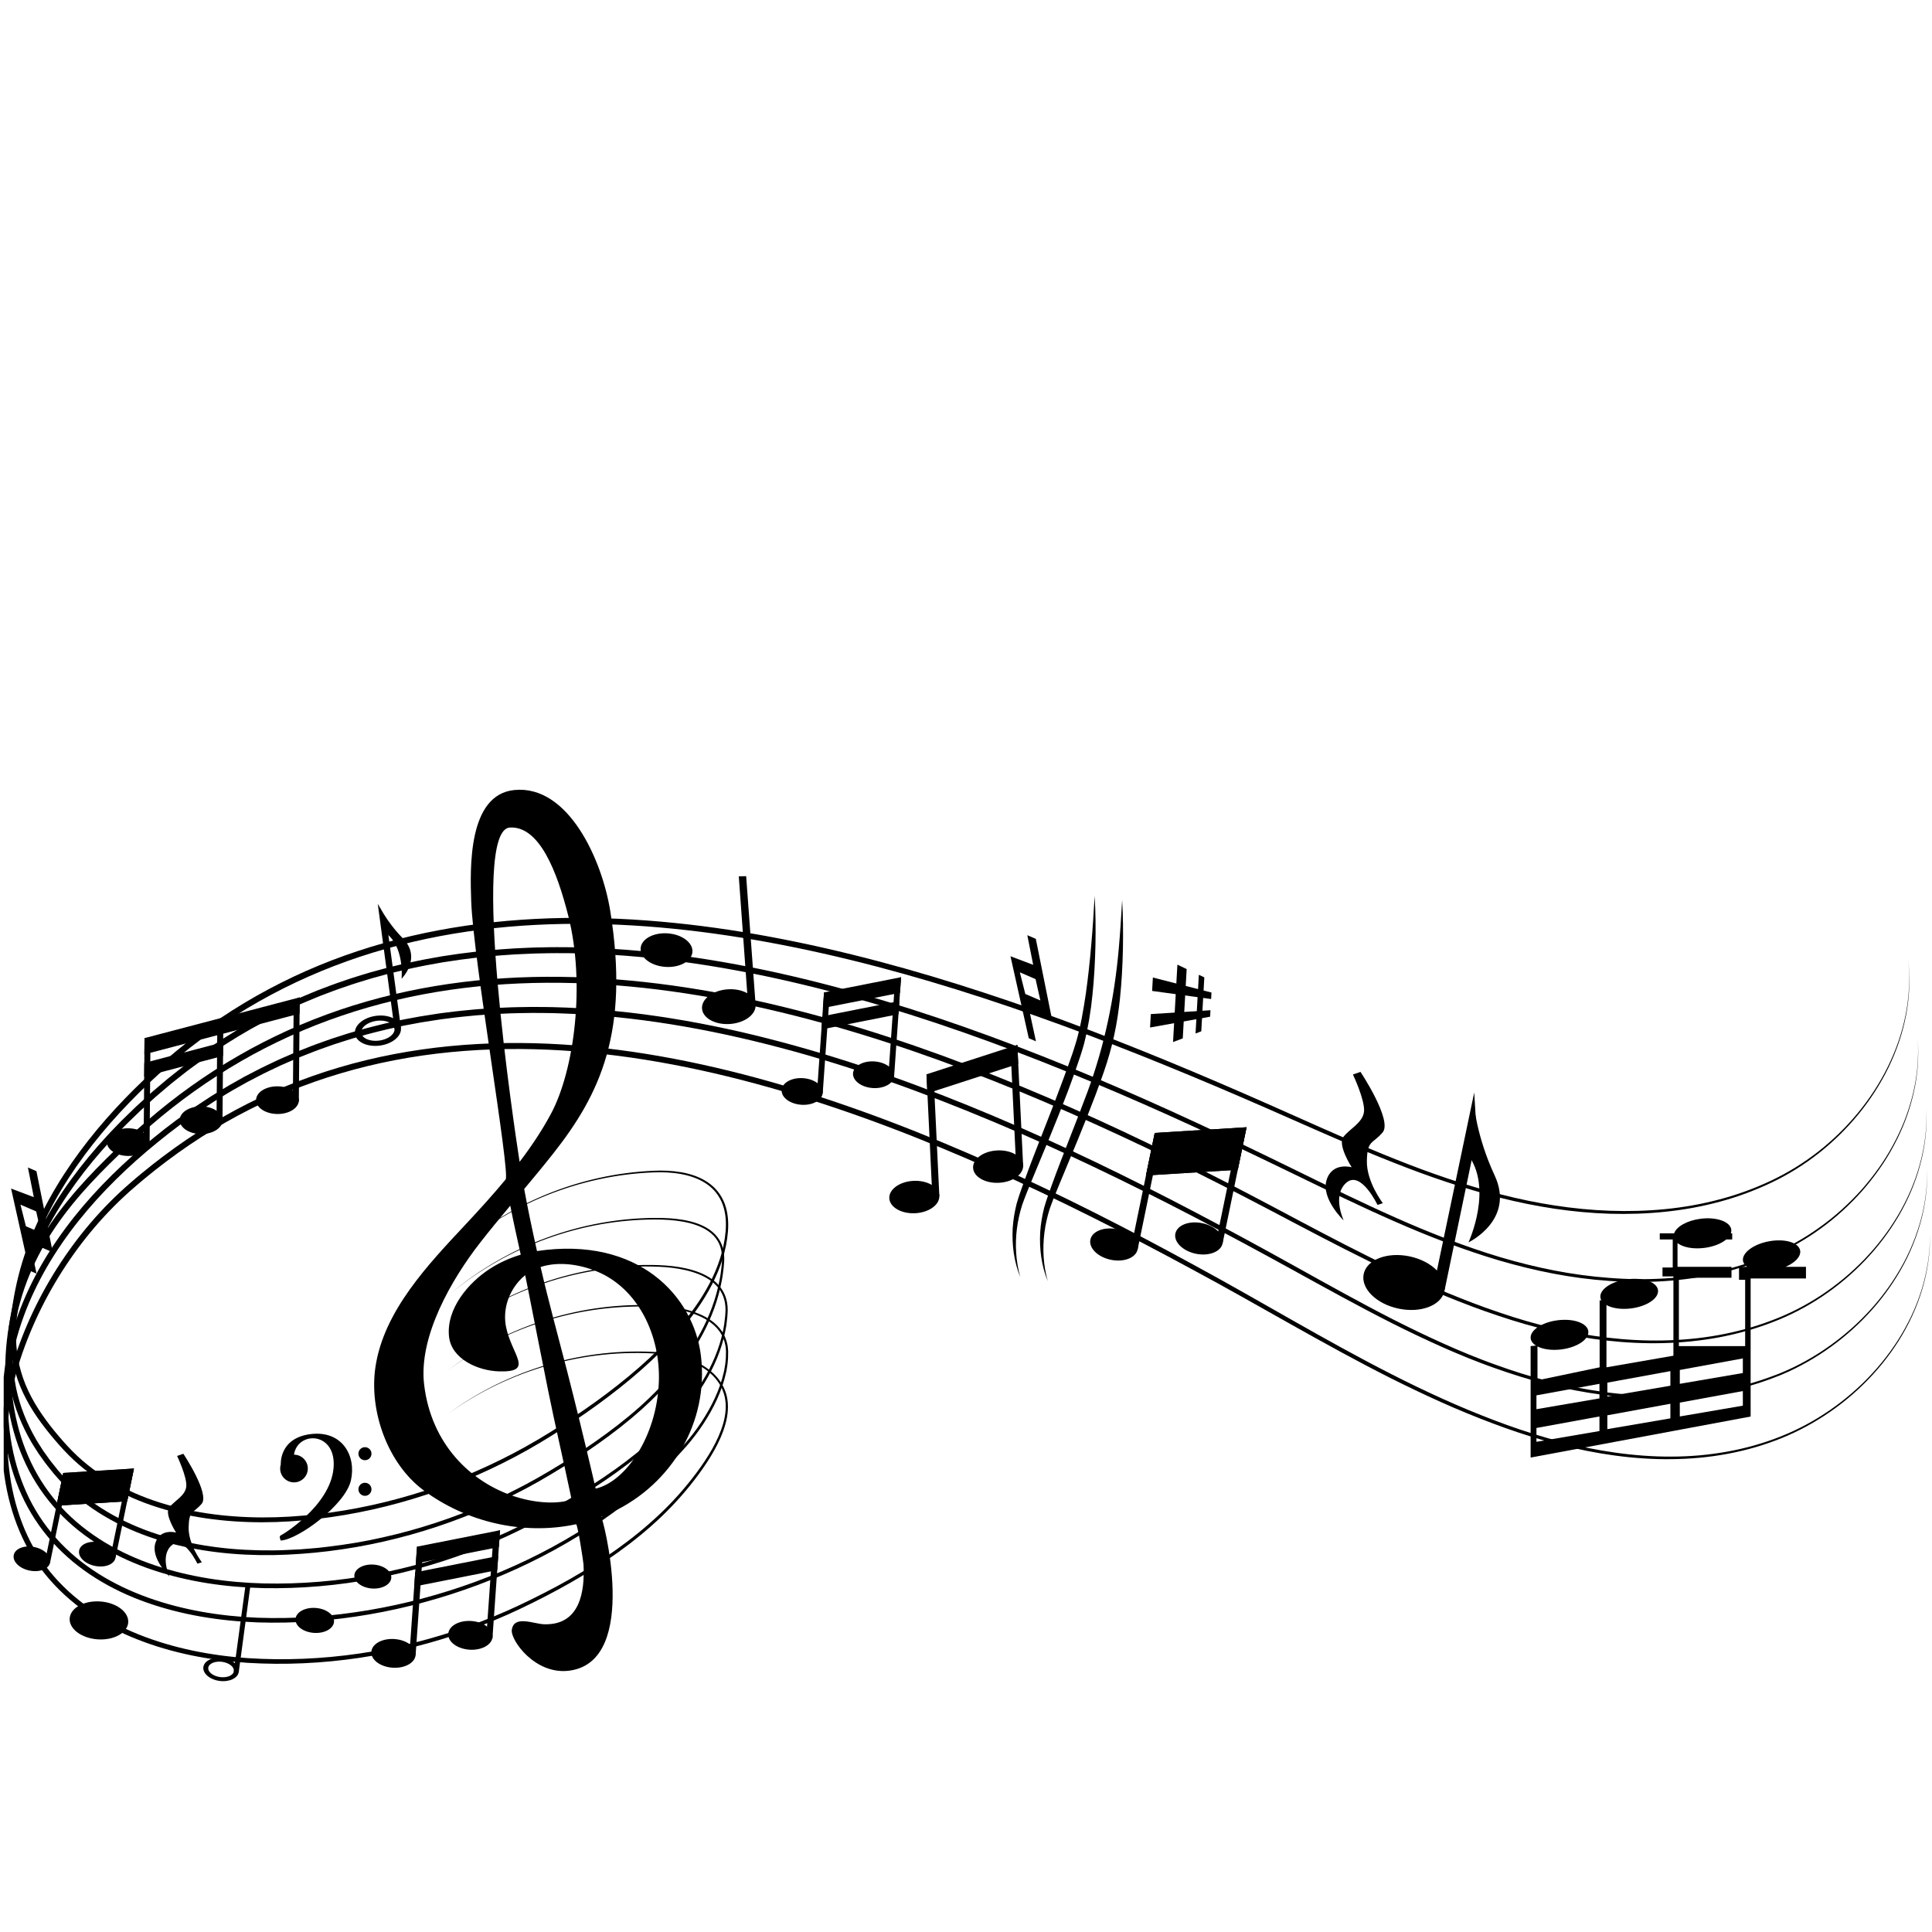 <svg xmlns="http://www.w3.org/2000/svg" xmlns:xlink="http://www.w3.org/1999/xlink" width="350" zoomAndPan="magnify" viewBox="0 0 375 375" height="350" preserveAspectRatio="xMidYMid meet" version="1.0"><defs><clipPath id="b024eca71a"><path d="M 0.719 195 L 374.969 195 L 374.969 315 L 0.719 315 Z M 0.719 195 " clip-rule="nonzero"/></clipPath><clipPath id="460182ea46"><path d="M 0.719 202.035 L 374.617 202.035 L 374.617 323 L 0.719 323 Z M 0.719 202.035 " clip-rule="nonzero"/></clipPath><clipPath id="64141a24f4"><path d="M 39.188 321.426 L 46.957 321.426 L 46.957 326.301 L 39.188 326.301 Z M 39.188 321.426 " clip-rule="nonzero"/></clipPath></defs><path fill="#000000" d="M 87.785 243.355 C 93.086 238.52 99.258 234.645 105.895 231.902 C 112.531 229.164 119.645 227.559 126.828 227.246 C 128.625 227.156 130.441 227.223 132.227 227.531 C 134 227.844 135.77 228.414 137.297 229.43 C 138.059 229.938 138.754 230.551 139.324 231.273 C 139.898 231.992 140.352 232.805 140.672 233.664 C 141.312 235.391 141.434 237.258 141.293 239.062 C 141 242.684 139.828 246.184 138.168 249.387 C 136.508 252.598 134.391 255.551 132.051 258.285 C 129.699 261.016 127.121 263.543 124.426 265.922 C 121.727 268.301 118.895 270.527 115.988 272.645 C 113.082 274.758 110.094 276.758 107.051 278.672 C 104 280.578 100.867 282.352 97.648 283.957 C 91.211 287.18 84.465 289.781 77.527 291.695 C 70.586 293.609 63.453 294.84 56.266 295.297 C 52.668 295.527 49.051 295.535 45.453 295.289 C 41.852 295.047 38.266 294.539 34.746 293.711 C 31.227 292.883 27.77 291.738 24.492 290.184 C 21.215 288.637 18.113 286.688 15.352 284.316 C 13.969 283.137 12.688 281.828 11.488 280.473 C 10.297 279.121 9.137 277.73 8.062 276.266 C 5.91 273.359 4.078 270.129 3.047 266.598 C 2.785 265.719 2.586 264.824 2.414 263.922 C 2.262 263.02 2.141 262.113 2.078 261.199 C 1.945 259.375 1.992 257.543 2.152 255.73 C 2.324 253.922 2.605 252.129 2.965 250.355 C 3.324 248.578 3.766 246.82 4.289 245.086 C 6.402 238.148 9.793 231.66 13.902 225.734 C 18.023 219.793 22.859 214.395 28.078 209.434 C 33.305 204.469 38.996 199.992 45.082 196.121 C 51.168 192.254 57.645 189 64.375 186.41 C 71.102 183.824 78.074 181.887 85.156 180.559 C 92.234 179.227 99.418 178.488 106.609 178.246 C 113.805 178.004 121.008 178.25 128.172 178.879 C 135.332 179.508 142.461 180.52 149.523 181.836 C 163.66 184.469 177.547 188.262 191.184 192.738 C 204.836 197.215 218.23 202.41 231.461 207.969 C 238.074 210.75 244.645 213.629 251.195 216.555 C 257.746 219.473 264.289 222.398 270.945 225.039 C 277.594 227.699 284.375 230.035 291.301 231.828 C 298.223 233.609 305.32 234.75 312.465 235.008 C 319.602 235.258 326.801 234.656 333.715 232.812 C 337.168 231.914 340.539 230.68 343.773 229.16 C 347.004 227.633 350.062 225.75 352.883 223.551 C 358.512 219.148 363.223 213.531 366.402 207.109 C 367.992 203.906 369.191 200.492 369.883 196.977 C 370.582 193.461 370.758 189.84 370.375 186.273 C 370.789 189.84 370.641 193.469 369.973 196.996 C 369.305 200.523 368.133 203.953 366.562 207.188 C 363.414 213.652 358.711 219.332 353.074 223.797 C 350.254 226.023 347.18 227.945 343.934 229.5 C 340.688 231.047 337.305 232.312 333.828 233.246 C 326.875 235.137 319.629 235.793 312.445 235.586 C 305.254 235.363 298.102 234.234 291.133 232.473 C 284.168 230.695 277.352 228.375 270.676 225.734 C 263.984 223.109 257.422 220.203 250.859 217.309 C 244.305 214.41 237.727 211.559 231.109 208.809 C 217.875 203.301 204.48 198.172 190.867 193.723 C 177.25 189.285 163.398 185.531 149.324 182.934 C 135.254 180.355 120.938 178.914 106.648 179.406 C 99.512 179.648 92.387 180.383 85.371 181.707 C 78.359 183.035 71.457 184.953 64.801 187.52 C 58.145 190.086 51.734 193.289 45.711 197.117 C 39.691 200.938 34.055 205.371 28.875 210.273 C 23.703 215.191 18.914 220.535 14.848 226.387 C 10.785 232.234 7.453 238.617 5.371 245.418 C 4.852 247.117 4.414 248.84 4.062 250.578 C 3.707 252.32 3.426 254.074 3.258 255.836 C 3.098 257.594 3.051 259.363 3.172 261.117 C 3.234 261.996 3.348 262.867 3.492 263.73 C 3.652 264.598 3.844 265.453 4.094 266.293 C 5.07 269.664 6.824 272.785 8.926 275.633 C 9.969 277.066 11.102 278.434 12.281 279.773 C 13.457 281.109 14.688 282.363 16.031 283.523 C 18.711 285.832 21.73 287.734 24.93 289.254 C 28.133 290.785 31.52 291.914 34.977 292.734 C 38.434 293.562 41.969 294.074 45.523 294.328 C 49.074 294.586 52.645 294.594 56.207 294.379 C 63.332 293.945 70.41 292.758 77.305 290.883 C 84.199 289.016 90.906 286.457 97.309 283.277 C 103.719 280.117 109.773 276.258 115.594 272.098 C 118.496 270.004 121.312 267.801 124.008 265.449 C 126.699 263.098 129.262 260.598 131.602 257.898 C 133.938 255.207 136.051 252.301 137.707 249.145 C 139.359 246 140.531 242.57 140.84 239.027 C 140.988 237.266 140.879 235.465 140.277 233.809 C 139.977 232.988 139.551 232.211 139.008 231.523 C 138.469 230.836 137.809 230.242 137.082 229.75 C 135.621 228.766 133.906 228.195 132.164 227.879 C 130.418 227.562 128.625 227.488 126.84 227.562 C 119.695 227.828 112.598 229.387 105.961 232.07 C 99.32 234.754 93.129 238.566 87.785 243.355 " fill-opacity="1" fill-rule="nonzero"/><path fill="#000000" d="M 87.484 251.07 C 92.977 246.414 99.305 242.762 106.059 240.262 C 112.816 237.77 120.008 236.43 127.219 236.395 C 129.023 236.383 130.836 236.477 132.621 236.781 C 134.398 237.098 136.188 237.617 137.715 238.668 C 138.465 239.199 139.145 239.859 139.621 240.66 L 139.801 240.961 L 139.949 241.277 C 140.059 241.48 140.121 241.707 140.207 241.922 C 140.277 242.145 140.344 242.367 140.391 242.59 C 140.43 242.82 140.492 243.047 140.508 243.277 C 140.535 243.504 140.562 243.734 140.562 243.965 L 140.578 244.309 L 140.555 245 L 140.523 245.336 L 140.465 246.016 C 140.418 246.461 140.363 246.914 140.297 247.363 C 140.223 247.809 140.164 248.258 140.07 248.703 C 139.406 252.266 138.129 255.699 136.434 258.895 C 136.004 259.691 135.559 260.48 135.078 261.246 C 134.844 261.637 134.59 262.012 134.34 262.387 L 133.586 263.516 L 132.781 264.605 C 132.516 264.969 132.254 265.34 131.965 265.688 C 131.395 266.391 130.848 267.105 130.238 267.781 L 129.348 268.801 L 128.418 269.785 C 127.809 270.453 127.152 271.078 126.512 271.715 C 126.195 272.039 125.859 272.34 125.527 272.645 L 124.535 273.566 C 123.852 274.156 123.18 274.758 122.488 275.336 C 119.715 277.652 116.801 279.789 113.816 281.809 C 110.824 283.816 107.766 285.719 104.633 287.516 L 102.262 288.824 C 101.469 289.254 100.66 289.648 99.859 290.062 C 99.457 290.27 99.055 290.48 98.652 290.676 L 97.43 291.254 L 96.203 291.832 L 95.594 292.121 L 94.973 292.387 C 81.789 298.262 67.445 301.57 52.992 301.844 C 45.77 301.938 38.492 301.176 31.523 299.129 C 28.043 298.113 24.656 296.742 21.473 294.98 C 18.289 293.227 15.305 291.07 12.715 288.496 C 12.379 288.184 12.078 287.844 11.762 287.516 C 11.441 287.191 11.148 286.84 10.844 286.5 L 10.398 285.984 L 9.969 285.449 L 9.121 284.387 C 8.828 284.039 8.578 283.656 8.309 283.289 L 7.516 282.18 C 7.262 281.801 7.02 281.414 6.777 281.031 L 6.41 280.453 C 6.285 280.262 6.164 280.07 6.059 279.867 C 4.23 276.715 2.828 273.281 2.082 269.699 C 1.352 266.113 1.219 262.418 1.578 258.793 C 1.957 255.168 2.75 251.605 3.848 248.145 C 6.059 241.211 9.57 234.758 13.824 228.902 C 15.957 225.977 18.273 223.188 20.723 220.523 C 21.34 219.863 21.949 219.199 22.59 218.555 L 23.535 217.582 C 23.852 217.262 24.184 216.953 24.504 216.637 L 26.449 214.75 C 27.109 214.133 27.785 213.531 28.453 212.926 L 29.457 212.016 C 29.793 211.715 30.145 211.426 30.488 211.133 L 32.555 209.383 L 34.684 207.699 C 35.039 207.422 35.391 207.137 35.75 206.863 L 36.844 206.059 C 39.73 203.883 42.762 201.906 45.855 200.031 L 48.195 198.66 L 50.578 197.363 C 50.973 197.152 51.367 196.926 51.77 196.723 L 54.199 195.516 L 54.805 195.215 L 55.422 194.93 L 57.891 193.801 C 58.715 193.434 59.555 193.102 60.387 192.746 C 60.805 192.578 61.223 192.398 61.641 192.23 L 62.91 191.75 L 64.176 191.27 C 64.598 191.109 65.02 190.949 65.449 190.809 L 68.016 189.93 C 68.875 189.645 69.742 189.395 70.605 189.125 C 71.035 188.996 71.469 188.859 71.902 188.73 L 74.516 188.02 C 74.953 187.902 75.391 187.781 75.832 187.68 L 78.465 187.047 C 79.348 186.848 80.234 186.676 81.117 186.488 C 81.559 186.398 82 186.297 82.445 186.219 L 83.777 185.977 L 85.113 185.742 L 85.777 185.621 L 86.449 185.52 L 89.129 185.121 C 90.023 185 90.922 184.898 91.816 184.789 C 92.266 184.734 92.711 184.676 93.164 184.633 L 95.859 184.379 C 96.305 184.332 96.758 184.293 97.207 184.266 L 99.91 184.082 C 100.812 184.031 101.711 184.004 102.613 183.957 L 103.969 183.906 L 105.32 183.879 C 106.223 183.871 107.125 183.832 108.027 183.844 C 122.477 183.797 136.863 185.719 150.93 188.824 C 165.008 191.941 178.801 196.223 192.32 201.188 C 205.84 206.152 219.086 211.828 232.145 217.879 C 238.676 220.902 245.16 224.023 251.617 227.195 C 258.078 230.359 264.527 233.535 271.098 236.438 C 274.379 237.895 277.695 239.277 281.051 240.551 C 284.406 241.82 287.797 243.004 291.234 244.027 C 298.105 246.062 305.168 247.516 312.324 248.035 C 319.465 248.605 326.695 248.219 333.703 246.691 L 336.312 246.055 C 337.176 245.812 338.027 245.543 338.887 245.289 L 339.531 245.09 C 339.742 245.02 339.953 244.938 340.16 244.863 L 341.426 244.402 C 341.848 244.25 342.27 244.102 342.688 243.941 L 343.922 243.406 C 347.234 242.039 350.371 240.258 353.277 238.16 C 356.195 236.078 358.863 233.648 361.266 230.988 C 363.641 228.301 365.762 225.375 367.461 222.211 C 368.316 220.633 369.082 219.004 369.734 217.328 C 370.375 215.656 370.914 213.934 371.332 212.188 C 371.426 211.75 371.539 211.312 371.617 210.871 L 371.859 209.547 L 372.047 208.211 C 372.113 207.766 372.133 207.316 372.18 206.871 C 372.328 205.078 372.348 203.273 372.227 201.48 C 372.359 203.273 372.359 205.078 372.227 206.875 C 372.184 207.32 372.164 207.77 372.102 208.219 L 371.926 209.555 L 371.695 210.887 C 371.621 211.332 371.508 211.766 371.418 212.207 C 371.016 213.965 370.492 215.691 369.859 217.379 C 369.223 219.066 368.465 220.703 367.617 222.293 C 366.773 223.887 365.832 225.426 364.793 226.898 C 363.758 228.375 362.641 229.793 361.453 231.152 C 359.055 233.844 356.387 236.301 353.461 238.418 C 350.547 240.543 347.398 242.359 344.074 243.758 L 342.836 244.301 C 342.414 244.469 341.988 244.617 341.566 244.781 L 340.297 245.25 C 340.086 245.324 339.875 245.41 339.66 245.484 L 339.016 245.684 C 338.152 245.941 337.293 246.223 336.426 246.473 L 333.801 247.129 C 326.758 248.711 319.473 249.148 312.281 248.617 C 305.074 248.133 297.961 246.688 291.043 244.668 C 287.582 243.652 284.176 242.477 280.801 241.215 C 277.426 239.949 274.094 238.574 270.797 237.125 C 264.195 234.238 257.727 231.082 251.254 227.941 C 244.785 224.801 238.297 221.699 231.762 218.711 C 225.23 215.711 218.652 212.812 212.02 210.043 C 205.391 207.27 198.707 204.633 191.961 202.164 C 178.469 197.238 164.715 193 150.688 189.926 L 148.059 189.359 L 145.422 188.836 C 144.539 188.656 143.66 188.488 142.773 188.332 C 141.891 188.176 141.012 188 140.129 187.855 C 136.594 187.246 133.043 186.734 129.484 186.293 C 125.922 185.883 122.355 185.543 118.777 185.32 C 115.195 185.113 111.613 184.984 108.031 185.004 C 107.137 184.996 106.242 185.031 105.344 185.043 L 104 185.07 L 102.66 185.125 C 101.77 185.164 100.871 185.195 99.977 185.246 L 97.297 185.43 C 96.852 185.457 96.406 185.496 95.961 185.543 L 94.625 185.668 L 93.285 185.797 C 92.84 185.84 92.395 185.902 91.953 185.949 C 91.062 186.062 90.176 186.16 89.289 186.285 L 86.633 186.684 L 85.969 186.781 L 85.309 186.898 L 82.664 187.375 C 82.227 187.453 81.789 187.555 81.352 187.641 C 80.477 187.828 79.598 188 78.727 188.203 L 76.117 188.828 C 75.68 188.93 75.25 189.043 74.816 189.164 L 73.523 189.52 L 72.23 189.871 C 71.801 189.996 71.375 190.133 70.945 190.262 C 70.094 190.527 69.234 190.777 68.383 191.059 L 65.848 191.926 C 65.422 192.066 65.004 192.227 64.586 192.383 L 62.074 193.332 C 61.66 193.496 61.25 193.676 60.836 193.844 C 60.012 194.191 59.184 194.523 58.363 194.887 L 55.922 196 L 55.316 196.277 L 54.715 196.574 L 53.512 197.172 L 52.312 197.773 C 51.914 197.969 51.523 198.191 51.129 198.402 L 48.77 199.684 L 46.457 201.035 C 43.398 202.891 40.395 204.844 37.535 206.996 L 36.457 207.789 C 36.098 208.059 35.754 208.34 35.398 208.617 L 33.293 210.281 L 31.242 212.016 C 30.902 212.305 30.555 212.59 30.223 212.887 L 29.227 213.785 C 28.566 214.391 27.898 214.98 27.242 215.594 L 25.312 217.461 C 24.992 217.773 24.664 218.082 24.352 218.398 L 23.414 219.359 C 22.785 219.996 22.18 220.652 21.57 221.309 C 19.145 223.938 16.855 226.691 14.754 229.578 C 10.551 235.352 7.098 241.695 4.918 248.484 C 3.836 251.879 3.051 255.375 2.672 258.902 C 2.316 262.434 2.441 266.012 3.137 269.48 C 3.855 272.945 5.199 276.262 6.973 279.332 C 7.078 279.527 7.191 279.719 7.312 279.902 L 7.668 280.465 C 7.91 280.84 8.141 281.219 8.383 281.586 L 9.16 282.672 C 9.422 283.031 9.664 283.406 9.949 283.746 L 10.785 284.789 L 11.195 285.312 L 11.633 285.816 C 11.926 286.148 12.211 286.488 12.52 286.801 C 12.828 287.121 13.121 287.457 13.445 287.762 C 15.953 290.266 18.855 292.367 21.961 294.094 C 25.07 295.816 28.387 297.168 31.805 298.18 C 38.645 300.219 45.832 300.996 52.98 300.93 C 53.875 300.922 54.77 300.902 55.664 300.852 C 56.559 300.809 57.449 300.773 58.344 300.719 L 61.023 300.5 L 61.691 300.445 L 62.355 300.367 L 63.691 300.215 C 67.246 299.789 70.785 299.211 74.277 298.41 C 81.273 296.859 88.105 294.59 94.668 291.707 L 95.285 291.441 L 95.895 291.156 L 97.113 290.59 L 98.332 290.016 C 98.738 289.828 99.133 289.613 99.535 289.414 C 100.332 289.008 101.137 288.617 101.926 288.191 L 104.285 286.898 C 107.398 285.129 110.457 283.242 113.445 281.254 C 116.426 279.258 119.324 277.141 122.086 274.855 C 124.852 272.578 127.438 270.086 129.805 267.398 C 130.406 266.738 130.957 266.031 131.523 265.34 C 131.812 265 132.07 264.633 132.34 264.277 L 133.141 263.199 L 133.895 262.086 C 134.141 261.719 134.398 261.352 134.629 260.969 C 135.109 260.215 135.551 259.438 135.98 258.652 C 137.676 255.508 138.957 252.129 139.637 248.617 C 139.73 248.184 139.789 247.738 139.867 247.301 C 139.93 246.855 139.988 246.414 140.039 245.969 C 140.129 245.078 140.207 244.195 140.102 243.324 C 140.082 243.105 140.027 242.895 139.992 242.68 C 139.949 242.469 139.883 242.258 139.824 242.047 C 139.742 241.848 139.688 241.637 139.586 241.441 L 139.445 241.148 L 139.285 240.867 C 139.23 240.77 139.172 240.68 139.105 240.59 L 138.918 240.324 C 138.777 240.16 138.648 239.984 138.492 239.832 C 138.195 239.512 137.848 239.238 137.5 238.98 C 136.051 237.973 134.309 237.441 132.562 237.125 C 130.805 236.812 129.012 236.703 127.223 236.703 C 120.047 236.695 112.875 237.988 106.121 240.434 C 99.367 242.867 93.012 246.461 87.484 251.07 " fill-opacity="1" fill-rule="nonzero"/><path fill="#000000" d="M 87.41 258.773 C 93.086 254.305 99.57 250.875 106.441 248.625 C 113.316 246.379 120.582 245.312 127.82 245.559 C 129.629 245.625 131.441 245.809 133.219 246.211 C 134.984 246.621 136.746 247.238 138.246 248.324 C 138.992 248.867 139.656 249.535 140.156 250.324 C 140.664 251.105 140.992 252 141.137 252.914 C 141.211 253.371 141.246 253.836 141.246 254.297 C 141.246 254.762 141.195 255.211 141.168 255.664 C 141.129 256.121 141.066 256.574 141.012 257.027 C 140.934 257.473 140.879 257.926 140.777 258.371 C 140.074 261.953 138.609 265.348 136.723 268.449 C 134.816 271.547 132.508 274.375 129.992 276.988 C 124.941 282.215 119.02 286.496 112.875 290.301 C 111.336 291.254 109.781 292.18 108.211 293.078 C 106.645 293.977 105.062 294.859 103.457 295.699 C 101.852 296.539 100.227 297.336 98.582 298.102 C 96.938 298.859 95.273 299.574 93.598 300.258 C 80.168 305.691 65.66 308.527 51.145 308.254 C 43.898 308.086 36.621 307.062 29.707 304.75 C 26.25 303.602 22.902 302.098 19.773 300.215 C 16.648 298.328 13.738 296.051 11.242 293.363 C 8.746 290.684 6.648 287.629 5.07 284.32 C 3.492 281.012 2.395 277.488 1.746 273.891 C 1.09 270.293 0.895 266.617 1.098 262.973 C 1.301 259.324 1.906 255.703 2.898 252.184 C 3.891 248.668 5.293 245.27 7.043 242.062 C 8.789 238.852 10.887 235.848 13.176 233.02 C 15.469 230.195 17.961 227.547 20.535 224.996 C 21.824 223.723 23.133 222.469 24.457 221.23 C 25.113 220.613 25.789 220.004 26.453 219.387 C 27.133 218.789 27.805 218.176 28.492 217.59 C 33.98 212.84 39.91 208.594 46.199 204.965 C 52.484 201.332 59.129 198.328 66.004 195.996 C 72.879 193.664 79.977 192.012 87.156 190.973 C 94.336 189.934 101.598 189.512 108.844 189.605 C 116.09 189.691 123.324 190.289 130.496 191.281 C 137.668 192.277 144.781 193.672 151.816 195.379 C 165.883 198.801 179.629 203.426 193.062 208.773 C 206.504 214.113 219.633 220.199 232.539 226.699 C 238.996 229.945 245.387 233.316 251.758 236.715 C 258.137 240.102 264.527 243.445 271.047 246.539 C 274.297 248.09 277.594 249.555 280.922 250.938 C 284.254 252.316 287.617 253.613 291.031 254.754 C 297.84 257.094 304.875 258.801 312.027 259.637 C 319.168 260.477 326.441 260.418 333.531 259.148 C 337.066 258.5 340.555 257.566 343.918 256.281 C 347.289 255.02 350.512 253.367 353.512 251.387 C 359.512 247.418 364.68 242.137 368.367 235.938 C 370.207 232.84 371.672 229.512 372.629 226.031 C 373.594 222.555 374.043 218.93 373.918 215.32 C 374.074 218.926 373.66 222.562 372.715 226.055 C 371.785 229.551 370.344 232.902 368.52 236.027 C 364.859 242.277 359.699 247.617 353.688 251.648 C 350.676 253.66 347.441 255.348 344.055 256.637 C 340.676 257.949 337.168 258.918 333.609 259.59 C 326.48 260.91 319.156 261.016 311.961 260.215 C 304.758 259.41 297.672 257.711 290.82 255.387 C 287.383 254.254 284 252.961 280.652 251.594 C 277.309 250.219 273.996 248.758 270.727 247.219 C 264.18 244.141 257.762 240.812 251.371 237.449 C 244.984 234.07 238.59 230.73 232.133 227.516 C 225.672 224.297 219.164 221.18 212.59 218.207 C 206.02 215.23 199.387 212.395 192.68 209.738 C 179.27 204.434 165.562 199.852 151.551 196.477 C 137.555 193.102 123.223 190.934 108.828 190.762 C 101.637 190.68 94.438 191.102 87.324 192.133 C 80.215 193.168 73.188 194.812 66.387 197.121 C 59.582 199.422 53.004 202.391 46.781 205.98 C 40.559 209.574 34.688 213.766 29.25 218.465 C 28.566 219.051 27.902 219.652 27.227 220.25 C 26.566 220.855 25.902 221.457 25.242 222.078 C 23.93 223.309 22.625 224.547 21.348 225.812 C 18.789 228.344 16.324 230.961 14.062 233.742 C 11.805 236.527 9.75 239.469 8.043 242.609 C 6.332 245.742 4.949 249.055 3.977 252.492 C 3 255.926 2.398 259.469 2.195 263.035 C 1.988 266.598 2.176 270.191 2.805 273.699 C 3.43 277.211 4.496 280.645 6.027 283.859 C 7.555 287.082 9.582 290.047 12.004 292.656 C 14.422 295.273 17.25 297.492 20.297 299.344 C 23.352 301.195 26.633 302.668 30.02 303.812 C 36.809 306.109 43.992 307.156 51.168 307.344 C 65.543 307.672 79.961 304.914 93.32 299.566 C 94.988 298.895 96.645 298.188 98.277 297.441 C 99.914 296.688 101.531 295.898 103.133 295.074 C 104.73 294.246 106.305 293.375 107.871 292.48 C 109.438 291.59 110.992 290.676 112.523 289.734 C 118.66 285.973 124.547 281.734 129.582 276.586 C 132.086 274.016 134.387 271.223 136.285 268.18 C 138.168 265.133 139.629 261.797 140.344 258.285 C 140.441 257.848 140.5 257.402 140.578 256.965 C 140.637 256.52 140.699 256.074 140.738 255.629 C 140.77 255.184 140.824 254.734 140.824 254.293 C 140.828 253.852 140.797 253.414 140.73 252.977 C 140.598 252.113 140.293 251.273 139.824 250.531 C 139.359 249.793 138.73 249.156 138.02 248.633 C 136.59 247.582 134.875 246.961 133.141 246.551 C 131.398 246.141 129.602 245.945 127.809 245.871 C 120.609 245.578 113.367 246.598 106.496 248.793 C 99.629 250.98 93.125 254.352 87.41 258.773 " fill-opacity="1" fill-rule="nonzero"/><g clip-path="url(#b024eca71a)"><path fill="#000000" d="M 86.941 265.977 C 92.711 261.578 99.277 258.234 106.215 256.09 C 113.148 253.945 120.461 253.004 127.723 253.383 C 129.543 253.48 131.355 253.727 133.129 254.172 C 134.012 254.398 134.887 254.684 135.73 255.039 C 136.574 255.395 137.391 255.836 138.141 256.379 C 138.887 256.922 139.555 257.582 140.086 258.352 C 140.625 259.117 140.977 260 141.172 260.91 C 141.23 261.137 141.246 261.371 141.281 261.598 C 141.312 261.832 141.32 262.066 141.336 262.297 C 141.328 262.754 141.332 263.215 141.312 263.676 L 141.25 264.363 C 141.227 264.59 141.215 264.82 141.172 265.047 L 141.008 266.062 C 140.984 266.176 140.957 266.285 140.93 266.398 C 140.547 268.191 139.93 269.926 139.18 271.59 C 138.422 273.254 137.52 274.848 136.523 276.371 C 135.52 277.898 134.414 279.355 133.215 280.73 C 132.613 281.414 131.992 282.074 131.375 282.75 C 130.754 283.414 130.105 284.051 129.477 284.707 C 124.312 289.84 118.5 294.293 112.312 298.109 C 106.117 301.922 99.535 305.098 92.727 307.648 C 85.914 310.199 78.863 312.109 71.691 313.352 C 64.523 314.59 57.23 315.145 49.949 314.906 C 42.672 314.629 35.387 313.492 28.48 311.055 C 25.031 309.844 21.695 308.281 18.59 306.328 C 15.484 304.383 12.613 302.031 10.152 299.297 C 7.699 296.559 5.652 293.441 4.148 290.082 C 2.633 286.734 1.605 283.172 1.031 279.547 C 0.457 275.922 0.328 272.23 0.605 268.574 C 0.887 264.918 1.559 261.289 2.645 257.785 C 4.801 250.77 8.363 244.254 12.711 238.398 C 17.066 232.523 22.211 227.289 27.754 222.566 C 30.539 220.223 33.391 217.941 36.383 215.867 L 37.5 215.078 C 37.871 214.812 38.258 214.574 38.637 214.32 L 40.922 212.816 C 42.48 211.875 44.012 210.891 45.617 210.016 L 46.805 209.348 L 47.398 209.008 L 48.008 208.695 L 50.434 207.434 C 51.246 207.023 52.074 206.641 52.898 206.246 L 54.129 205.664 L 56.637 204.57 C 57.055 204.387 57.469 204.199 57.898 204.039 L 60.438 203.031 C 61.285 202.699 62.148 202.41 63.004 202.098 L 64.293 201.641 L 65.594 201.219 L 66.898 200.801 C 67.328 200.664 67.762 200.52 68.203 200.402 L 70.832 199.656 C 71.711 199.406 72.594 199.203 73.477 198.977 C 73.922 198.867 74.359 198.754 74.805 198.648 L 76.141 198.359 L 77.477 198.066 L 78.145 197.922 L 78.816 197.793 L 81.5 197.297 C 82.398 197.141 83.301 197.012 84.199 196.871 C 84.648 196.805 85.098 196.723 85.551 196.664 L 86.902 196.496 C 88.707 196.25 90.523 196.094 92.336 195.914 C 94.152 195.789 95.965 195.637 97.785 195.582 C 99.602 195.48 101.422 195.477 103.242 195.445 C 105.062 195.461 106.883 195.453 108.703 195.531 C 110.52 195.574 112.332 195.695 114.152 195.793 C 115.965 195.941 117.781 196.062 119.586 196.262 C 121.398 196.43 123.199 196.66 125.008 196.883 C 125.906 197.004 126.809 197.137 127.707 197.262 L 129.055 197.461 L 130.402 197.68 C 133.992 198.246 137.562 198.941 141.113 199.703 C 144.672 200.457 148.199 201.34 151.711 202.266 C 165.758 206.004 179.445 210.965 192.82 216.605 C 206.199 222.25 219.262 228.613 232.105 235.359 C 238.531 238.73 244.906 242.195 251.242 245.719 C 257.582 249.246 263.91 252.781 270.355 256.078 C 273.582 257.715 276.84 259.293 280.141 260.773 C 280.969 261.137 281.793 261.516 282.625 261.867 L 285.125 262.914 L 287.648 263.914 C 288.488 264.25 289.344 264.539 290.191 264.859 C 293.59 266.09 297.039 267.184 300.539 268.086 C 304.043 268.969 307.594 269.664 311.172 270.16 C 312.066 270.266 312.961 270.402 313.859 270.488 L 316.562 270.727 C 318.363 270.828 320.164 270.934 321.977 270.914 C 325.586 270.906 329.199 270.66 332.766 270.094 C 336.332 269.504 339.844 268.613 343.246 267.398 L 344.516 266.93 C 344.938 266.77 345.367 266.621 345.777 266.438 C 346.195 266.258 346.609 266.09 347.02 265.898 L 348.25 265.324 C 349.871 264.531 351.449 263.648 352.977 262.68 C 359.07 258.805 364.359 253.605 368.16 247.441 C 369.109 245.898 369.977 244.309 370.715 242.652 C 371.457 241 372.094 239.301 372.605 237.566 C 373.125 235.828 373.504 234.055 373.746 232.258 C 373.992 230.461 374.102 228.648 374.074 226.832 C 374.156 230.457 373.703 234.102 372.691 237.59 C 372.191 239.336 371.566 241.047 370.836 242.707 C 370.113 244.375 369.25 245.977 368.312 247.531 C 364.539 253.75 359.254 259.008 353.145 262.945 C 351.613 263.926 350.031 264.824 348.398 265.637 L 347.172 266.223 C 346.758 266.418 346.336 266.59 345.922 266.773 C 345.504 266.965 345.078 267.113 344.652 267.277 L 343.379 267.762 C 339.957 269.004 336.426 269.922 332.84 270.535 C 329.25 271.129 325.613 271.398 321.977 271.43 C 320.156 271.461 318.34 271.367 316.523 271.277 L 313.805 271.051 C 312.898 270.969 312 270.84 311.098 270.734 C 307.488 270.262 303.914 269.57 300.383 268.691 C 296.859 267.801 293.387 266.711 289.965 265.488 C 289.113 265.176 288.25 264.883 287.406 264.547 L 284.867 263.555 L 282.352 262.508 C 281.512 262.16 280.688 261.785 279.852 261.422 C 276.531 259.949 273.258 258.379 270.016 256.746 C 263.539 253.465 257.191 249.949 250.84 246.449 C 244.492 242.953 238.113 239.516 231.684 236.168 C 225.258 232.824 218.781 229.578 212.238 226.465 C 208.965 224.914 205.684 223.383 202.379 221.898 C 200.73 221.148 199.066 220.43 197.414 219.699 C 195.75 218.984 194.094 218.258 192.418 217.566 C 179.066 211.965 165.414 207.047 151.422 203.352 C 137.445 199.664 123.109 197.156 108.664 196.691 C 106.859 196.613 105.051 196.625 103.25 196.609 C 101.445 196.641 99.637 196.648 97.836 196.746 C 96.035 196.805 94.234 196.957 92.434 197.082 C 90.637 197.258 88.84 197.418 87.055 197.664 L 85.711 197.832 C 85.262 197.887 84.82 197.965 84.371 198.035 C 83.48 198.176 82.59 198.301 81.699 198.457 L 78.375 199.078 L 77.719 199.223 L 76.395 199.512 L 75.074 199.801 C 74.633 199.902 74.199 200.016 73.762 200.125 C 72.891 200.352 72.012 200.555 71.141 200.797 L 68.539 201.539 C 68.109 201.656 67.676 201.797 67.246 201.938 L 65.961 202.348 L 64.676 202.762 L 63.398 203.219 C 62.555 203.523 61.699 203.809 60.859 204.141 L 58.344 205.133 C 57.922 205.293 57.512 205.477 57.098 205.656 L 55.859 206.195 L 54.617 206.734 L 53.395 207.312 C 52.586 207.703 51.762 208.078 50.961 208.484 L 48.562 209.734 L 47.961 210.043 L 46.191 211.039 C 44.609 211.898 43.09 212.875 41.543 213.805 L 39.285 215.289 C 38.91 215.539 38.527 215.781 38.16 216.039 L 37.055 216.82 C 34.09 218.871 31.27 221.125 28.508 223.449 C 23.012 228.125 17.926 233.301 13.629 239.082 C 9.34 244.852 5.844 251.25 3.719 258.113 C 2.648 261.539 1.984 265.086 1.703 268.66 C 1.426 272.23 1.543 275.84 2.098 279.375 C 2.652 282.914 3.645 286.387 5.113 289.648 C 6.57 292.914 8.547 295.934 10.926 298.602 C 13.309 301.27 16.102 303.559 19.129 305.469 C 22.16 307.383 25.43 308.914 28.812 310.125 C 35.59 312.543 42.785 313.699 49.98 314 C 57.195 314.258 64.434 313.734 71.555 312.531 C 78.676 311.328 85.688 309.457 92.469 306.949 C 99.242 304.438 105.793 301.309 111.965 297.539 C 118.133 293.773 123.914 289.359 129.066 284.293 C 129.703 283.648 130.348 283.02 130.969 282.363 C 131.578 281.699 132.207 281.047 132.809 280.371 C 133.996 279.023 135.098 277.59 136.094 276.09 C 137.09 274.59 137.988 273.02 138.742 271.391 C 139.496 269.758 140.109 268.055 140.496 266.305 C 140.52 266.195 140.551 266.086 140.57 265.977 L 140.738 264.98 C 140.785 264.762 140.793 264.539 140.82 264.316 L 140.883 263.648 C 140.906 263.203 140.906 262.754 140.914 262.309 C 140.898 262.086 140.895 261.867 140.871 261.648 C 140.832 261.43 140.824 261.207 140.766 260.996 C 140.59 260.133 140.262 259.301 139.762 258.574 C 139.266 257.848 138.633 257.211 137.914 256.688 C 137.199 256.156 136.41 255.727 135.586 255.375 C 134.766 255.02 133.91 254.734 133.043 254.508 C 131.301 254.059 129.508 253.805 127.707 253.691 C 120.488 253.277 113.195 254.172 106.262 256.262 C 99.332 258.344 92.746 261.625 86.941 265.977 " fill-opacity="1" fill-rule="nonzero"/></g><g clip-path="url(#460182ea46)"><path fill="#000000" d="M 86.934 274.449 C 92.781 270.125 99.418 266.875 106.402 264.832 C 113.391 262.797 120.738 261.965 128.016 262.473 C 129.836 262.621 131.645 262.988 133.375 263.602 C 135.102 264.211 136.758 265.074 138.156 266.293 C 139.555 267.5 140.621 269.133 141.059 270.953 C 141.488 272.777 141.293 274.684 140.793 276.449 C 140.297 278.227 139.527 279.906 138.641 281.504 C 137.746 283.105 136.73 284.629 135.652 286.102 C 133.496 289.047 131.074 291.801 128.438 294.324 C 123.156 299.379 117.105 303.551 110.785 307.168 C 107.621 308.98 104.379 310.645 101.094 312.211 C 97.797 313.781 94.426 315.18 91 316.426 C 77.281 321.363 62.566 323.652 47.98 322.75 C 44.332 322.504 40.699 322.035 37.113 321.297 C 33.535 320.551 30 319.531 26.594 318.184 C 23.18 316.84 19.906 315.125 16.879 313.031 C 13.859 310.938 11.094 308.445 8.777 305.57 C 7.621 304.133 6.57 302.605 5.656 301.004 C 4.742 299.398 3.961 297.719 3.301 296.004 C 1.98 292.562 1.137 288.949 0.703 285.297 C 0.27 281.648 0.246 277.953 0.602 274.297 C 0.957 270.641 1.711 267.012 2.859 263.523 C 5.133 256.555 8.438 249.934 12.578 243.895 C 14.648 240.871 16.93 237.992 19.414 235.301 C 20.656 233.953 21.949 232.652 23.289 231.402 C 23.625 231.094 23.957 230.781 24.305 230.477 C 24.645 230.172 24.988 229.867 25.336 229.57 L 26.371 228.676 L 27.426 227.801 C 33.051 223.141 39.117 219 45.555 215.535 C 51.988 212.066 58.785 209.27 65.793 207.195 C 72.805 205.117 80.016 203.762 87.285 203.055 C 94.555 202.344 101.879 202.277 109.16 202.73 C 116.441 203.18 123.688 204.148 130.848 205.512 C 138.008 206.879 145.09 208.633 152.074 210.695 C 166.055 214.82 179.652 220.121 192.934 226.07 C 199.574 229.051 206.141 232.195 212.637 235.469 C 219.133 238.75 225.562 242.152 231.945 245.645 C 244.738 252.574 257.16 260.156 270.105 266.738 C 273.34 268.387 276.605 269.965 279.914 271.465 C 283.215 272.965 286.57 274.355 289.957 275.645 C 296.734 278.234 303.711 280.312 310.855 281.539 C 314.426 282.156 318.035 282.551 321.652 282.684 C 325.27 282.805 328.898 282.676 332.492 282.191 C 336.078 281.715 339.633 280.926 343.059 279.758 C 346.496 278.613 349.801 277.078 352.895 275.188 C 359.074 271.414 364.453 266.277 368.371 260.16 C 370.324 257.105 371.91 253.805 372.984 250.336 C 374.066 246.867 374.629 243.234 374.617 239.598 C 374.664 243.234 374.129 246.875 373.07 250.359 C 372.02 253.848 370.461 257.176 368.523 260.262 C 366.578 263.34 364.258 266.184 361.652 268.73 C 359.051 271.281 356.16 273.535 353.059 275.453 C 349.957 277.375 346.637 278.945 343.184 280.117 C 339.738 281.312 336.164 282.137 332.551 282.637 C 328.938 283.145 325.281 283.297 321.637 283.203 C 317.992 283.09 314.355 282.715 310.758 282.113 C 303.562 280.914 296.535 278.844 289.723 276.273 C 286.312 274.992 282.941 273.605 279.621 272.113 C 276.301 270.621 273.016 269.047 269.766 267.414 C 256.758 260.855 244.309 253.316 231.508 246.449 C 225.117 242.984 218.688 239.609 212.188 236.363 C 205.695 233.109 199.141 229.98 192.508 227.02 C 179.25 221.109 165.684 215.855 151.758 211.773 C 137.848 207.703 123.555 204.781 109.086 203.887 C 101.863 203.445 94.598 203.516 87.398 204.223 C 80.203 204.93 73.062 206.277 66.129 208.332 C 59.199 210.383 52.477 213.145 46.113 216.566 C 39.742 219.988 33.738 224.086 28.16 228.695 L 27.121 229.562 L 26.094 230.445 C 25.75 230.742 25.41 231.039 25.074 231.336 C 24.738 231.637 24.406 231.945 24.074 232.25 C 22.758 233.48 21.48 234.758 20.262 236.082 C 17.812 238.73 15.562 241.566 13.523 244.543 C 9.441 250.492 6.18 257.016 3.926 263.871 C 2.793 267.285 2.055 270.82 1.699 274.402 C 1.344 277.984 1.359 281.602 1.773 285.176 C 2.191 288.742 3.008 292.27 4.289 295.621 C 4.93 297.297 5.688 298.926 6.57 300.484 C 7.453 302.043 8.465 303.516 9.59 304.918 C 11.828 307.715 14.516 310.145 17.457 312.195 C 20.41 314.246 23.613 315.926 26.961 317.262 C 30.305 318.598 33.781 319.613 37.312 320.363 C 40.844 321.105 44.434 321.586 48.039 321.84 C 55.258 322.316 62.531 321.996 69.695 320.957 C 76.863 319.922 83.922 318.145 90.746 315.719 C 94.156 314.496 97.512 313.117 100.789 311.574 C 104.066 310.023 107.301 308.375 110.457 306.59 C 116.754 303.016 122.777 298.887 128.039 293.902 C 130.668 291.418 133.082 288.703 135.238 285.797 C 136.32 284.34 137.332 282.84 138.223 281.27 C 139.105 279.699 139.871 278.051 140.363 276.328 C 140.859 274.609 141.051 272.781 140.652 271.047 C 140.25 269.316 139.246 267.754 137.906 266.578 C 136.562 265.395 134.949 264.535 133.258 263.926 C 131.562 263.316 129.781 262.945 127.984 262.781 C 120.762 262.238 113.434 263.02 106.449 265.004 C 99.469 266.984 92.816 270.172 86.934 274.449 " fill-opacity="1" fill-rule="nonzero"/></g><path fill="#000000" d="M 115.617 288.938 C 115.402 287.984 115.184 287.035 114.961 286.094 C 113.367 279.309 111.73 272.535 109.988 265.781 C 108.285 259.172 106.461 252.574 104.93 245.926 C 108.43 244.781 112.594 245.418 115.926 246.816 C 123.945 250.176 128.215 259.312 127.883 268.215 C 127.488 278.926 121.363 287.637 115.617 288.938 Z M 99.988 290.492 C 91.402 287.738 83.691 280.344 82.32 268.723 C 81.219 259.379 87.664 248.297 93.211 241.18 C 95.105 238.754 97.066 236.375 99.043 234.016 C 99.664 237.199 100.375 240.367 101.074 243.535 C 99.02 244.141 97.035 245.027 95.176 246.215 C 90.883 248.957 86.57 254.086 87.156 259.445 C 87.625 263.766 92.738 266.059 96.824 266.18 C 103.84 266.391 99.32 263.047 98.223 257.555 C 97.648 254.676 98.359 251.395 100.703 248.691 C 101.086 248.25 101.5 247.863 101.938 247.516 C 102.113 248.359 102.285 249.199 102.453 250.047 C 103.762 256.652 105.055 263.27 106.387 269.875 C 107.734 276.539 109.285 283.156 110.684 289.809 C 110.77 290.219 110.855 290.629 110.938 291.043 C 108.656 291.902 104.418 291.914 99.988 290.492 Z M 98.977 160.621 C 104.688 160.32 108.121 169.102 110.324 177.844 C 113.609 190.906 111.527 207.672 106.918 216.23 C 105.176 219.477 103.105 222.555 100.855 225.516 C 99.844 219.016 91.109 161.039 98.977 160.621 Z M 116.695 294.414 C 117.477 294.113 118.25 293.785 119.012 293.422 C 130.32 288.035 137.621 276.098 136.047 263.137 C 134.66 251.715 124.023 239.883 104.23 242.828 C 103.336 238.828 102.48 234.816 101.746 230.781 C 103.645 228.512 105.539 226.234 107.371 223.91 C 116.508 212.336 122.207 200.211 118.453 176.84 C 116.859 166.902 110.336 152.328 99.859 153.34 C 90.789 154.215 91.242 168.531 91.461 174.926 C 91.844 186.098 99.102 227.773 98.137 228.934 C 95.648 231.945 93.008 234.84 90.367 237.664 C 83.152 245.391 74.484 254.434 72.871 265.348 C 71.609 273.867 75.223 284.035 82.164 289.227 C 90.547 295.492 101.629 298.043 111.812 295.855 C 112.121 295.789 113.234 303.148 113.258 303.656 C 113.531 308.848 112.625 315.52 105.57 315.266 C 103.551 315.191 99.742 313.426 99.34 316.371 C 99.074 318.344 103.887 325.199 110.582 324.266 C 124.379 322.352 116.938 294.32 116.695 294.414 " fill-opacity="1" fill-rule="nonzero"/><path fill="#000000" d="M 159.691 212.133 C 159.594 213.559 157.727 214.586 155.527 214.434 C 153.32 214.277 151.617 212.996 151.719 211.57 C 151.82 210.148 153.688 209.117 155.887 209.273 C 158.09 209.426 159.797 210.707 159.691 212.133 " fill-opacity="1" fill-rule="nonzero"/><path fill="#000000" d="M 159.691 212.176 L 161.062 192.707 L 159.945 192.629 L 158.574 212.102 L 159.691 212.176 " fill-opacity="1" fill-rule="nonzero"/><path fill="#000000" d="M 173.547 208.887 C 173.449 210.312 171.582 211.34 169.379 211.188 C 167.176 211.031 165.473 209.75 165.57 208.324 C 165.672 206.902 167.539 205.871 169.742 206.023 C 171.945 206.18 173.648 207.461 173.547 208.887 " fill-opacity="1" fill-rule="nonzero"/><path fill="#000000" d="M 173.531 209.145 L 174.898 189.672 L 173.75 190.074 L 172.414 209.066 L 173.531 209.145 " fill-opacity="1" fill-rule="nonzero"/><path fill="#000000" d="M 159.441 199.809 L 174.395 196.855 L 174.574 194.301 L 159.617 197.258 L 159.441 199.809 " fill-opacity="1" fill-rule="nonzero"/><path fill="#000000" d="M 159.945 192.629 L 159.73 195.66 L 174.688 192.707 L 174.898 189.672 L 159.945 192.629 " fill-opacity="1" fill-rule="nonzero"/><path fill="#000000" d="M 220.812 242.5 C 220.477 244.141 218.152 245.047 215.617 244.523 C 213.086 244 211.305 242.25 211.641 240.609 C 211.98 238.969 214.309 238.066 216.84 238.586 C 219.375 239.109 221.152 240.863 220.812 242.5 " fill-opacity="1" fill-rule="nonzero"/><path fill="#000000" d="M 220.805 242.555 L 225.418 220.164 L 224.137 219.898 L 219.52 242.289 L 220.805 242.555 " fill-opacity="1" fill-rule="nonzero"/><path fill="#000000" d="M 237.312 241.328 C 236.973 242.965 234.645 243.871 232.113 243.352 C 229.582 242.824 227.801 241.074 228.137 239.434 C 228.477 237.793 230.805 236.891 233.336 237.414 C 235.871 237.938 237.648 239.688 237.312 241.328 " fill-opacity="1" fill-rule="nonzero"/><path fill="#000000" d="M 237.34 241.184 L 241.957 218.797 L 240.559 219.082 L 236.055 240.918 L 237.34 241.184 " fill-opacity="1" fill-rule="nonzero"/><path fill="#000000" d="M 240.254 227.051 L 222.434 228.16 L 224.137 219.898 L 241.957 218.797 L 240.254 227.051 " fill-opacity="1" fill-rule="nonzero"/><path fill="#000000" d="M 240.254 227.051 L 222.434 228.16 L 224.137 219.898 L 241.957 218.797 L 240.254 227.051 " fill-opacity="1" fill-rule="nonzero"/><path fill="#000000" d="M 280.363 250.578 C 279.777 253.379 275.793 254.914 271.461 254.004 C 267.137 253.098 264.102 250.09 264.688 247.289 C 265.273 244.488 269.258 242.953 273.59 243.859 C 277.918 244.77 280.949 247.773 280.363 250.578 " fill-opacity="1" fill-rule="nonzero"/><path fill="#000000" d="M 280.41 250.363 L 286.648 220.371 L 286.145 212.055 L 278.215 249.902 L 280.41 250.363 " fill-opacity="1" fill-rule="nonzero"/><path fill="#000000" d="M 286.031 213.98 C 286.031 213.98 286.539 220.496 290.102 228.133 C 294.148 236.801 285.031 241.145 285.031 241.145 C 285.031 241.145 290.004 230.457 284.742 223.883 C 286.527 217.215 286.031 213.98 286.031 213.98 " fill-opacity="1" fill-rule="nonzero"/><path fill="#000000" d="M 77.824 199.531 L 75.031 178.871 L 73.32 175.41 L 76.578 199.699 L 77.824 199.531 " fill-opacity="1" fill-rule="nonzero"/><path fill="#000000" d="M 73.617 201.977 C 71.836 202.215 70.277 201.551 70.137 200.492 C 69.996 199.434 71.32 198.383 73.102 198.141 C 74.879 197.906 76.434 198.57 76.574 199.625 C 76.719 200.688 75.391 201.738 73.617 201.977 Z M 72.969 197.172 C 70.508 197.504 68.684 199.066 68.898 200.66 C 69.113 202.254 71.281 203.273 73.742 202.945 C 76.207 202.617 78.031 201.055 77.816 199.461 C 77.602 197.867 75.434 196.844 72.969 197.172 " fill-opacity="1" fill-rule="nonzero"/><path fill="#000000" d="M 73.391 175.402 C 73.391 175.402 74.879 178.758 78.195 182.133 C 81.961 185.965 77.949 189.973 77.949 189.973 C 77.949 189.973 78.582 183.383 74.559 180.883 C 74.258 177.02 73.391 175.402 73.391 175.402 " fill-opacity="1" fill-rule="nonzero"/><path fill="#000000" d="M 146.66 195.012 C 146.797 196.871 144.578 198.547 141.703 198.754 C 138.836 198.961 136.398 197.625 136.262 195.766 C 136.129 193.91 138.348 192.234 141.219 192.027 C 144.09 191.816 146.527 193.156 146.66 195.012 " fill-opacity="1" fill-rule="nonzero"/><path fill="#000000" d="M 146.668 195.094 L 144.828 170.062 L 143.398 170.098 L 145.215 195.199 L 146.668 195.094 " fill-opacity="1" fill-rule="nonzero"/><path fill="#000000" d="M 13.523 314.121 C 13.383 316.152 15.809 317.977 18.945 318.195 C 22.082 318.418 24.742 316.949 24.887 314.922 C 25.027 312.891 22.602 311.066 19.465 310.844 C 16.328 310.625 13.668 312.09 13.523 314.121 " fill-opacity="1" fill-rule="nonzero"/><path fill="#000000" d="M 232.055 200.602 L 233.168 200.176 L 233.758 189.707 L 232.695 189.207 L 232.055 200.602 " fill-opacity="1" fill-rule="nonzero"/><path fill="#000000" d="M 227.688 202.262 L 229.574 201.543 L 230.332 188.094 L 228.531 187.238 L 227.688 202.262 " fill-opacity="1" fill-rule="nonzero"/><path fill="#000000" d="M 223.371 196.836 L 223.227 199.438 L 234.883 197.34 L 234.953 196.082 L 223.371 196.836 " fill-opacity="1" fill-rule="nonzero"/><path fill="#000000" d="M 223.773 189.734 L 223.625 192.34 L 235.078 193.91 L 235.148 192.652 L 223.773 189.734 " fill-opacity="1" fill-rule="nonzero"/><path fill="#000000" d="M 29.039 221.719 C 29.027 223.203 27.16 224.391 24.867 224.371 C 22.574 224.352 20.73 223.129 20.738 221.648 C 20.754 220.164 22.621 218.977 24.914 219 C 27.203 219.016 29.055 220.234 29.039 221.719 " fill-opacity="1" fill-rule="nonzero"/><path fill="#000000" d="M 29.039 221.766 L 29.211 201.508 L 28.051 201.496 L 27.879 221.758 L 29.039 221.766 " fill-opacity="1" fill-rule="nonzero"/><path fill="#000000" d="M 43.184 217.469 C 43.172 218.949 41.305 220.137 39.012 220.117 C 36.719 220.098 34.871 218.879 34.887 217.395 C 34.898 215.914 36.766 214.727 39.059 214.746 C 41.348 214.766 43.195 215.984 43.184 217.469 " fill-opacity="1" fill-rule="nonzero"/><path fill="#000000" d="M 43.184 217.734 L 43.355 197.473 L 42.188 197.965 L 42.023 217.723 L 43.184 217.734 " fill-opacity="1" fill-rule="nonzero"/><path fill="#000000" d="M 27.984 208.969 L 43.289 204.949 L 43.312 202.289 L 28.008 206.312 L 27.984 208.969 " fill-opacity="1" fill-rule="nonzero"/><path fill="#000000" d="M 28.051 201.496 L 28.02 204.652 L 43.324 200.633 L 43.355 197.473 L 28.051 201.496 " fill-opacity="1" fill-rule="nonzero"/><path fill="#000000" d="M 58.008 213.578 C 57.992 215.059 56.125 216.246 53.836 216.227 C 51.543 216.207 49.695 214.988 49.707 213.504 C 49.719 212.023 51.586 210.836 53.879 210.855 C 56.172 210.875 58.02 212.094 58.008 213.578 " fill-opacity="1" fill-rule="nonzero"/><path fill="#000000" d="M 58.004 213.844 L 58.176 193.582 L 57.008 194.07 L 56.84 213.832 L 58.004 213.844 " fill-opacity="1" fill-rule="nonzero"/><path fill="#000000" d="M 42.871 197.605 L 42.844 200.762 L 58.148 196.742 L 58.176 193.582 L 42.871 197.605 " fill-opacity="1" fill-rule="nonzero"/><path fill="#000000" d="M 124.344 184.062 C 124.215 185.859 126.363 187.477 129.141 187.672 C 131.918 187.867 134.273 186.57 134.398 184.773 C 134.527 182.977 132.379 181.359 129.602 181.164 C 126.82 180.969 124.469 182.266 124.344 184.062 " fill-opacity="1" fill-rule="nonzero"/><path fill="#000000" d="M 182.324 232.109 C 182.406 233.848 180.301 235.359 177.617 235.488 C 174.938 235.613 172.695 234.312 172.613 232.578 C 172.531 230.84 174.637 229.332 177.316 229.203 C 180 229.074 182.242 230.379 182.324 232.109 " fill-opacity="1" fill-rule="nonzero"/><path fill="#000000" d="M 182.328 232.168 L 181.191 208.457 L 179.832 208.523 L 180.965 232.23 L 182.328 232.168 " fill-opacity="1" fill-rule="nonzero"/><path fill="#000000" d="M 198.59 226.203 C 198.672 227.941 196.562 229.449 193.883 229.578 C 191.199 229.711 188.961 228.406 188.875 226.672 C 188.793 224.934 190.898 223.422 193.582 223.297 C 196.262 223.168 198.504 224.469 198.59 226.203 " fill-opacity="1" fill-rule="nonzero"/><path fill="#000000" d="M 198.602 226.516 L 197.465 202.809 L 196.133 203.457 L 197.242 226.582 L 198.602 226.516 " fill-opacity="1" fill-rule="nonzero"/><path fill="#000000" d="M 179.832 208.523 L 180.008 212.215 L 197.641 206.5 L 197.465 202.809 L 179.832 208.523 " fill-opacity="1" fill-rule="nonzero"/><path fill="#000000" d="M 35.59 282.176 C 35.59 282.176 40.789 289.984 39.133 291.898 C 37.477 293.812 36.684 293.078 36.613 296.457 C 36.547 299.832 39.18 303.234 39.18 303.234 L 38.316 303.512 C 38.316 303.512 35.668 297.914 33.324 299.945 C 30.984 301.98 32.902 306.008 32.902 306.008 C 32.902 306.008 29.254 302.535 30.141 299.555 C 31.027 296.57 34.176 297.469 34.176 297.469 C 34.176 297.469 31.887 293.926 32.824 292.637 C 33.762 291.352 36.031 290.328 36.16 288.477 C 36.293 286.621 34.375 282.598 34.375 282.598 L 35.59 282.176 " fill-opacity="1" fill-rule="nonzero"/><path fill="#000000" d="M 199.012 192.93 L 197.953 188.73 L 201.004 190.047 L 201.934 194.188 Z M 199.684 201.52 L 201.078 202.121 L 199.77 196.062 L 204.219 197.98 L 201.051 182.234 L 199.402 181.52 L 200.539 187.273 L 196.133 185.609 L 199.684 201.52 " fill-opacity="1" fill-rule="nonzero"/><path fill="#000000" d="M 217.805 174.688 C 217.629 177.879 217.43 181.059 217.145 184.23 C 216.293 193.742 214.391 202.961 211.078 211.941 C 209.977 214.922 208.805 217.883 207.645 220.855 C 206.5 223.832 205.312 226.797 204.23 229.805 C 203.688 231.309 203.129 232.801 202.68 234.383 C 202.277 235.965 202.004 237.574 201.898 239.195 C 201.727 242.43 202.148 245.711 203.367 248.672 C 202.504 245.598 202.328 242.379 202.719 239.27 C 202.914 237.711 203.262 236.18 203.73 234.691 C 204.238 233.234 204.84 231.75 205.449 230.277 L 209.113 221.445 C 210.32 218.488 211.512 215.52 212.641 212.527 C 213.195 211.027 213.742 209.523 214.27 208.012 C 215.926 203.223 216.855 198.844 217.379 193.871 C 217.715 190.676 217.883 187.473 217.957 184.273 C 218.016 181.078 217.996 177.879 217.805 174.688 " fill-opacity="1" fill-rule="nonzero"/><path fill="#000000" d="M 212.469 173.895 C 212.293 177.082 212.094 180.266 211.809 183.438 C 211.539 186.613 211.195 189.773 210.754 192.914 C 210.285 196.047 209.762 199.18 208.891 202.188 C 208.645 202.93 208.445 203.672 208.184 204.422 C 207.922 205.172 207.664 205.926 207.391 206.672 C 206.859 208.172 206.305 209.66 205.742 211.145 C 204.641 214.133 203.469 217.094 202.309 220.059 C 201.164 223.035 199.977 226.004 198.895 229.012 C 198.355 230.52 197.797 232.004 197.34 233.59 C 196.941 235.172 196.668 236.781 196.562 238.402 C 196.395 241.637 196.812 244.914 198.035 247.879 C 197.168 244.805 196.992 241.586 197.383 238.473 C 197.578 236.918 197.926 235.387 198.395 233.898 C 198.906 232.438 199.508 230.953 200.113 229.484 L 203.777 220.648 C 204.988 217.695 206.172 214.727 207.305 211.734 C 207.863 210.23 208.406 208.727 208.93 207.215 C 209.199 206.461 209.453 205.699 209.707 204.945 C 209.969 204.188 210.184 203.387 210.414 202.605 C 210.617 201.82 210.781 201.027 210.965 200.238 C 211.125 199.449 211.266 198.648 211.41 197.859 C 211.543 197.062 211.652 196.266 211.77 195.473 C 211.875 194.672 211.949 193.875 212.047 193.074 C 212.383 189.883 212.547 186.684 212.625 183.48 C 212.684 180.285 212.664 177.082 212.469 173.895 " fill-opacity="1" fill-rule="nonzero"/><path fill="#000000" d="M 46.34 324.562 L 48.574 307.996 L 47.637 307.824 L 45.379 324.43 L 46.34 324.562 " fill-opacity="1" fill-rule="nonzero"/><g clip-path="url(#64141a24f4)"><path fill="#000000" d="M 42.707 325.516 C 41.336 325.328 40.316 324.52 40.426 323.699 C 40.539 322.883 41.738 322.375 43.109 322.559 C 44.48 322.75 45.504 323.559 45.391 324.379 C 45.281 325.195 44.078 325.703 42.707 325.516 Z M 43.215 321.812 C 41.316 321.555 39.637 322.34 39.473 323.57 C 39.305 324.801 40.707 326.004 42.609 326.266 C 44.508 326.523 46.18 325.734 46.348 324.508 C 46.516 323.277 45.113 322.074 43.215 321.812 " fill-opacity="1" fill-rule="nonzero"/></g><path fill="#000000" d="M 57.355 314.258 C 57.262 315.594 58.855 316.797 60.922 316.941 C 62.988 317.086 64.738 316.121 64.832 314.785 C 64.926 313.445 63.332 312.246 61.262 312.102 C 59.199 311.953 57.449 312.922 57.355 314.258 " fill-opacity="1" fill-rule="nonzero"/><path fill="#000000" d="M 68.781 305.754 C 68.691 307.035 70.223 308.188 72.203 308.328 C 74.18 308.465 75.859 307.539 75.949 306.258 C 76.039 304.977 74.508 303.828 72.527 303.688 C 70.547 303.547 68.867 304.473 68.781 305.754 " fill-opacity="1" fill-rule="nonzero"/><path fill="#000000" d="M 9.723 303.289 C 9.465 304.551 7.672 305.246 5.727 304.844 C 3.773 304.445 2.406 303.094 2.668 301.832 C 2.93 300.57 4.719 299.875 6.664 300.277 C 8.617 300.68 9.984 302.031 9.723 303.289 " fill-opacity="1" fill-rule="nonzero"/><path fill="#000000" d="M 9.715 303.332 L 13.27 286.098 L 12.281 285.898 L 8.727 303.129 L 9.715 303.332 " fill-opacity="1" fill-rule="nonzero"/><path fill="#000000" d="M 22.418 302.387 C 22.16 303.648 20.371 304.344 18.422 303.941 C 16.469 303.539 15.102 302.191 15.363 300.93 C 15.621 299.668 17.414 298.973 19.359 299.375 C 21.312 299.773 22.68 301.125 22.418 302.387 " fill-opacity="1" fill-rule="nonzero"/><path fill="#000000" d="M 22.441 302.277 L 25.996 285.043 L 24.918 285.266 L 21.453 302.07 L 22.441 302.277 " fill-opacity="1" fill-rule="nonzero"/><path fill="#000000" d="M 24.684 291.398 L 10.973 292.254 L 12.281 285.898 L 25.996 285.043 L 24.684 291.398 " fill-opacity="1" fill-rule="nonzero"/><path fill="#000000" d="M 24.684 291.398 L 10.973 292.254 L 12.281 285.898 L 25.996 285.043 L 24.684 291.398 " fill-opacity="1" fill-rule="nonzero"/><path fill="#000000" d="M 80.672 321.219 C 80.562 322.758 78.551 323.867 76.18 323.699 C 73.805 323.531 71.969 322.148 72.078 320.617 C 72.184 319.078 74.199 317.969 76.57 318.137 C 78.945 318.305 80.781 319.688 80.672 321.219 " fill-opacity="1" fill-rule="nonzero"/><path fill="#000000" d="M 80.668 321.27 L 82.145 300.285 L 80.941 300.203 L 79.465 321.188 L 80.668 321.27 " fill-opacity="1" fill-rule="nonzero"/><path fill="#000000" d="M 95.602 317.723 C 95.492 319.258 93.48 320.367 91.109 320.203 C 88.734 320.035 86.898 318.652 87.008 317.117 C 87.117 315.578 89.129 314.469 91.5 314.637 C 93.875 314.809 95.711 316.188 95.602 317.723 " fill-opacity="1" fill-rule="nonzero"/><path fill="#000000" d="M 95.582 317.996 L 97.059 297.016 L 95.82 297.445 L 94.379 317.914 L 95.582 317.996 " fill-opacity="1" fill-rule="nonzero"/><path fill="#000000" d="M 80.398 307.945 L 96.512 304.758 L 96.707 302.004 L 80.59 305.191 L 80.398 307.945 " fill-opacity="1" fill-rule="nonzero"/><path fill="#000000" d="M 80.941 300.203 L 80.711 303.469 L 96.828 300.281 L 97.059 297.016 L 80.941 300.203 " fill-opacity="1" fill-rule="nonzero"/><path fill="#000000" d="M 264.07 208.051 C 264.07 208.051 270.363 217.5 268.355 219.82 C 266.352 222.133 265.391 221.246 265.309 225.336 C 265.227 229.426 268.414 233.539 268.414 233.539 L 267.371 233.875 C 267.371 233.875 264.16 227.098 261.328 229.559 C 258.496 232.023 260.812 236.891 260.812 236.891 C 260.812 236.891 256.402 232.691 257.477 229.082 C 258.551 225.473 262.359 226.562 262.359 226.562 C 262.359 226.562 259.594 222.273 260.727 220.715 C 261.855 219.152 264.605 217.914 264.762 215.676 C 264.918 213.434 262.602 208.562 262.602 208.562 L 264.07 208.051 " fill-opacity="1" fill-rule="nonzero"/><path fill="#000000" d="M 5.031 238.02 L 3.973 233.824 L 7.023 235.137 L 7.953 239.281 Z M 5.699 246.613 L 7.098 247.215 L 5.789 241.152 L 10.238 243.07 L 7.07 227.324 L 5.418 226.613 L 6.562 232.367 L 2.152 230.703 L 5.699 246.613 " fill-opacity="1" fill-rule="nonzero"/><path fill="#000000" d="M 60.285 278.359 C 54.145 279.129 54.5 284.234 54.5 284.234 C 54.418 284.488 54.379 284.762 54.379 285.043 C 54.379 286.527 55.582 287.727 57.062 287.727 C 58.547 287.727 59.746 286.527 59.746 285.043 C 59.746 283.559 58.547 282.352 57.062 282.352 C 57.754 277.672 65.426 277.824 64.734 285.043 C 64.047 292.258 54.914 297.863 54.492 298.016 C 54.078 298.168 54.492 299.016 54.492 299.016 C 57.84 298.863 67.039 292.105 68.113 287.344 C 69.188 282.582 66.426 277.594 60.285 278.359 " fill-opacity="1" fill-rule="nonzero"/><path fill="#000000" d="M 72.105 282.16 C 72.105 282.863 71.535 283.426 70.84 283.426 C 70.137 283.426 69.57 282.863 69.57 282.16 C 69.57 281.461 70.137 280.895 70.84 280.895 C 71.535 280.895 72.105 281.461 72.105 282.16 " fill-opacity="1" fill-rule="nonzero"/><path fill="#000000" d="M 72.105 289.074 C 72.105 289.773 71.535 290.34 70.84 290.34 C 70.137 290.34 69.57 289.773 69.57 289.074 C 69.57 288.371 70.137 287.805 70.84 287.805 C 71.535 287.805 72.105 288.371 72.105 289.074 " fill-opacity="1" fill-rule="nonzero"/><path fill="#000000" d="M 338.285 266.504 L 326.051 268.598 L 326.051 265.91 L 338.285 263.668 Z M 338.285 272.84 L 326.051 274.934 L 326.051 272.246 L 338.285 270.004 Z M 324.219 268.969 L 311.984 271.059 L 311.984 268.371 L 324.219 266.133 Z M 324.219 275.305 L 311.984 277.395 L 311.984 274.707 L 324.219 272.469 Z M 310.453 271.43 L 298.223 273.523 L 298.223 270.836 L 310.453 268.598 Z M 310.453 277.766 L 298.223 279.855 L 298.223 277.168 L 310.453 274.934 Z M 346.578 245.891 C 348.441 245.094 349.617 243.855 349.406 242.711 C 349.117 241.16 346.402 240.367 343.34 240.938 C 340.281 241.508 338.035 243.227 338.32 244.777 C 338.406 245.211 338.688 245.59 339.109 245.891 L 337.543 245.891 L 337.543 248.41 L 338.734 248.41 L 338.734 261.281 L 325.871 261.281 L 325.871 248.012 L 336.082 248.012 L 336.082 245.891 L 325.605 245.891 L 325.605 241.281 C 326.641 242.098 328.613 242.496 330.805 242.219 C 332.59 241.996 334.117 241.371 335.062 240.582 L 336.219 240.582 L 336.219 239.391 L 335.957 239.391 C 336.039 239.156 336.07 238.918 336.043 238.68 C 335.844 237.117 333.18 236.168 330.094 236.559 C 327.473 236.891 325.395 238.082 324.945 239.391 L 322.16 239.391 L 322.16 240.582 L 324.676 240.582 L 324.676 246.02 L 322.688 246.02 L 322.688 247.75 L 324.809 247.75 L 324.809 263.141 L 311.812 265.395 L 311.812 253.312 C 312.918 253.93 314.668 254.207 316.59 253.965 C 319.676 253.57 322.016 251.988 321.82 250.422 C 321.625 248.859 318.961 247.91 315.871 248.301 C 312.781 248.691 310.441 250.277 310.637 251.84 C 310.66 252.035 310.723 252.215 310.82 252.391 L 310.488 252.391 L 310.488 265.395 L 298.422 267.914 L 298.422 261.344 C 299.527 261.906 301.215 262.152 303.055 261.922 C 306.145 261.531 308.488 259.945 308.289 258.383 C 308.09 256.82 305.43 255.871 302.34 256.262 C 299.254 256.652 296.91 258.238 297.105 259.801 C 297.176 260.348 297.551 260.816 298.133 261.176 L 297.094 261.281 L 297.094 282.91 L 339.797 274.949 L 339.797 248.145 L 350.539 248.145 L 350.539 245.891 L 346.578 245.891 " fill-opacity="1" fill-rule="nonzero"/></svg>